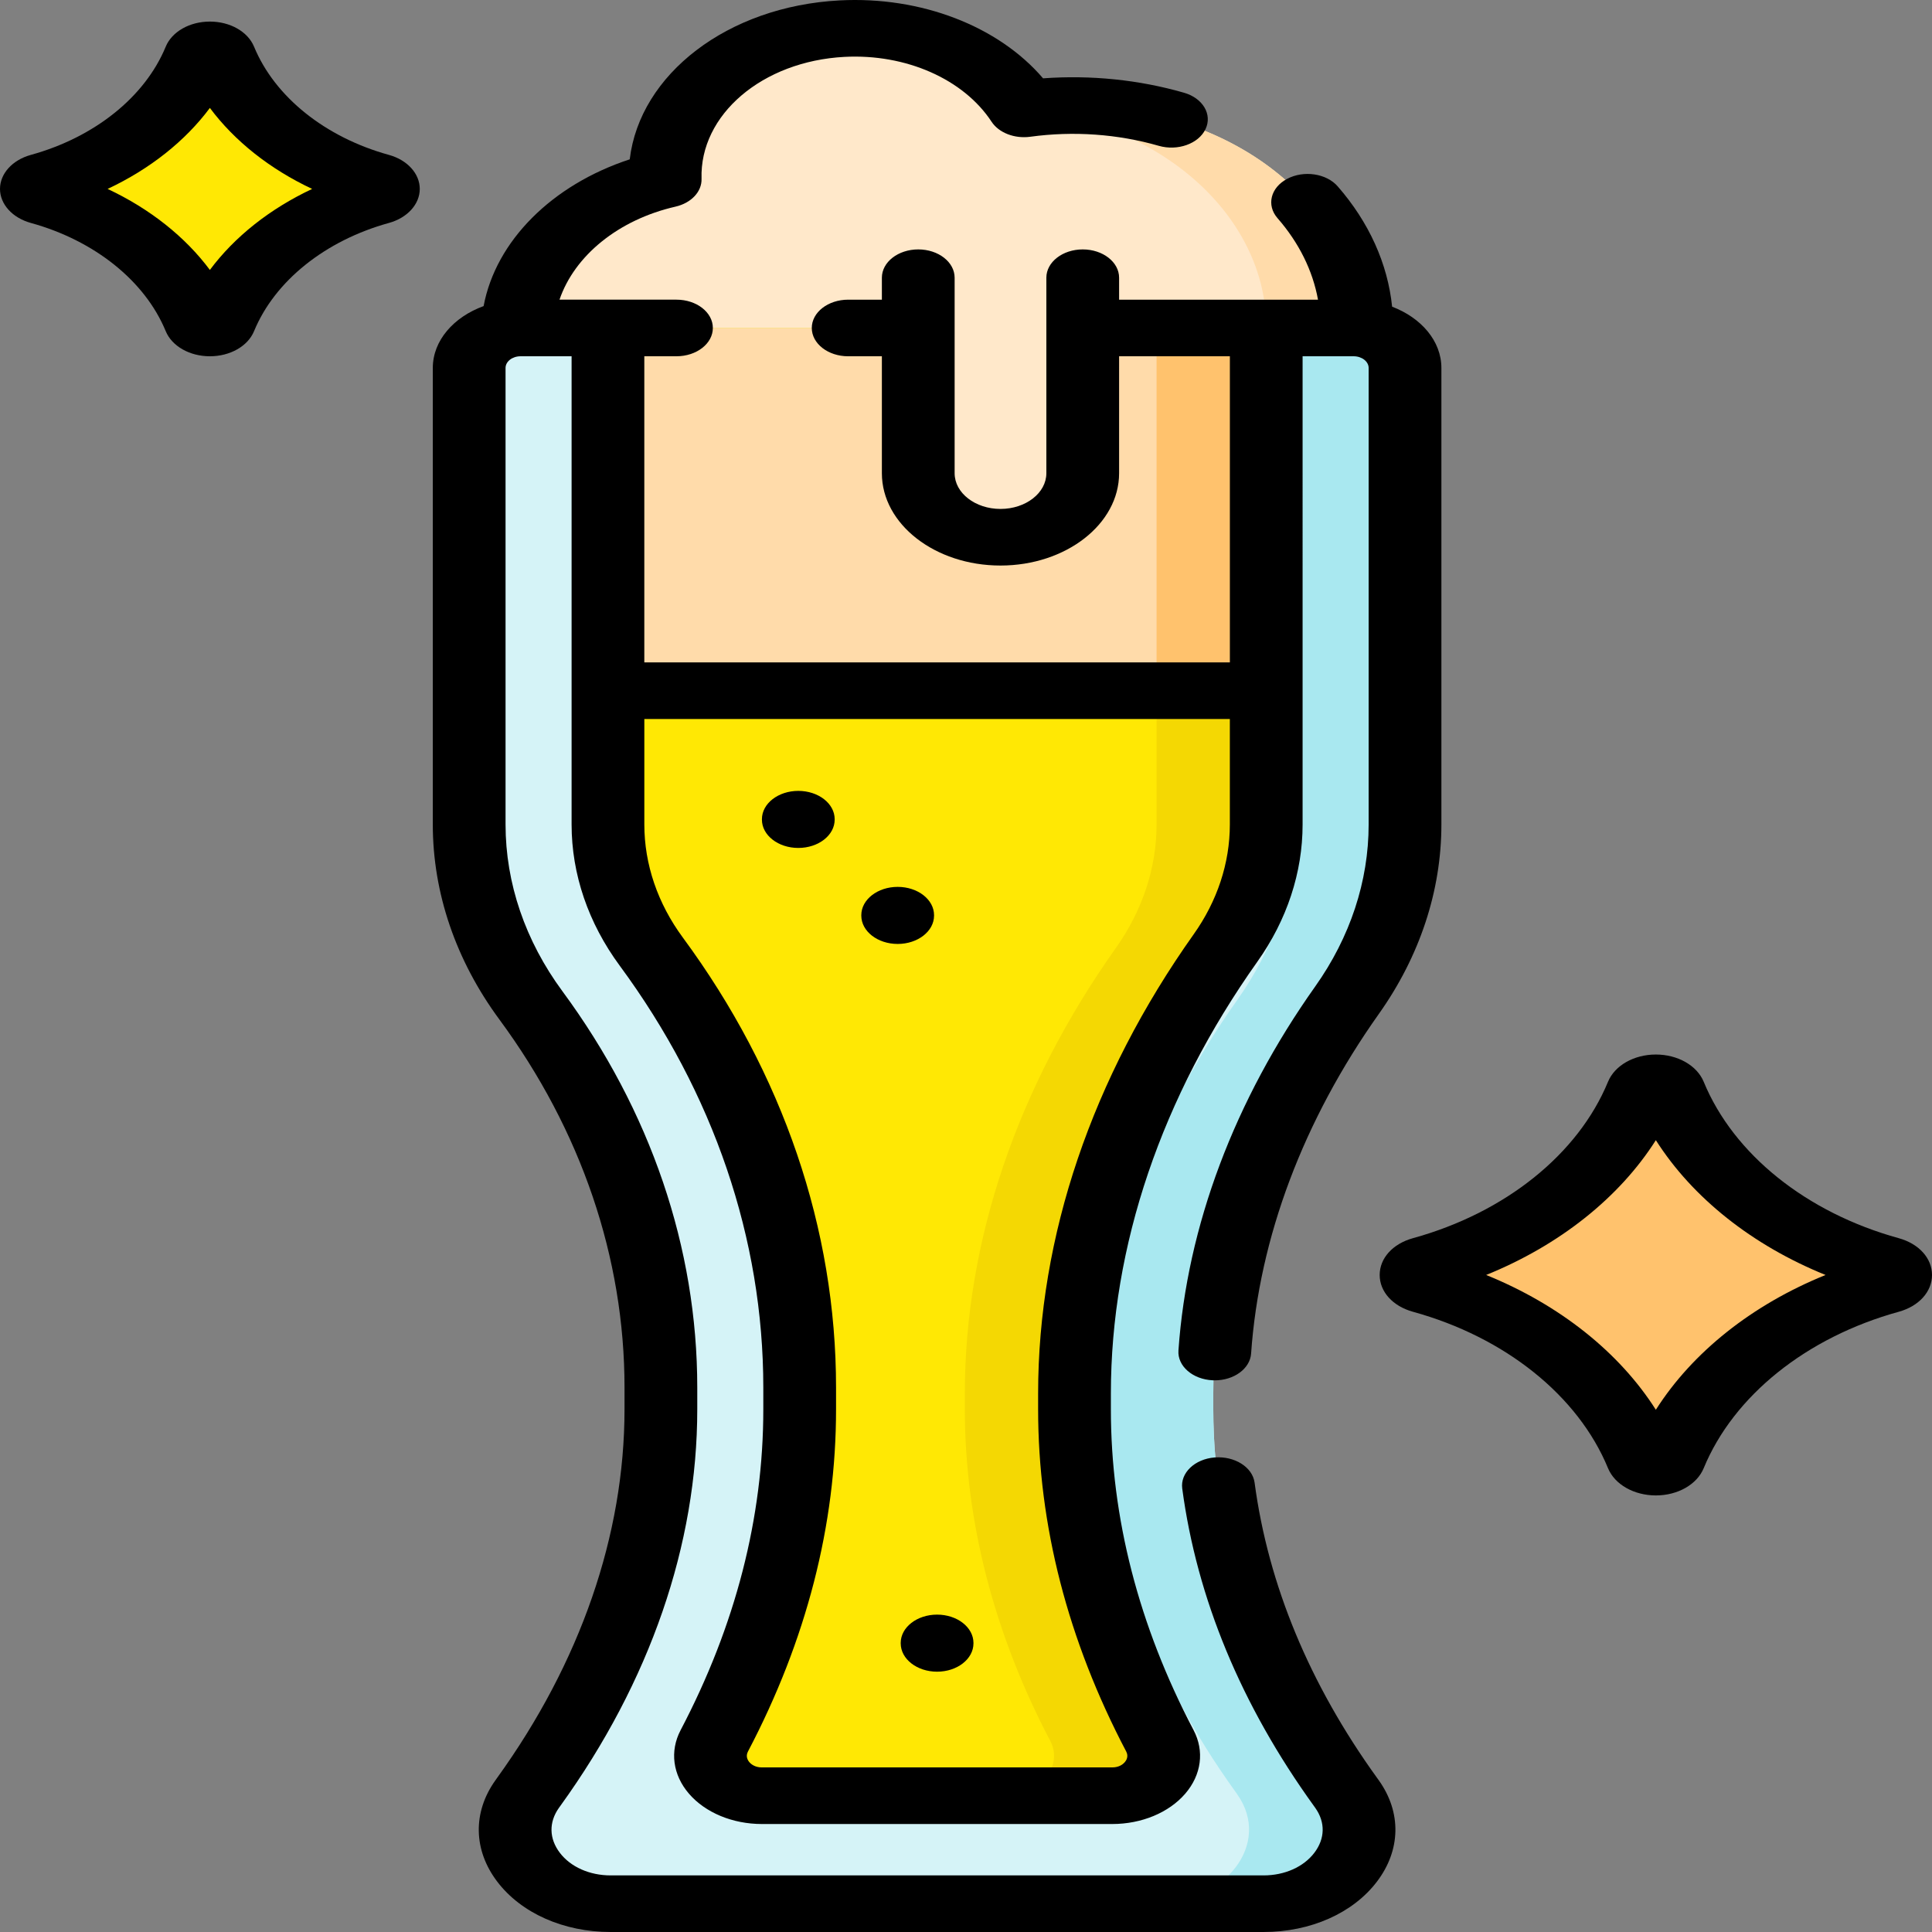 <?xml version="1.0" encoding="UTF-8" standalone="no"?>
<!-- icon666.com - MILLIONS vector ICONS FREE -->

<svg
   viewBox="-56 0 336 336"
   version="1.1"
   id="svg17"
   sodipodi:docname="beer.svg"
   width="336"
   height="336"
   inkscape:version="1.3.1 (9b9bdc1480, 2023-11-25, custom)"
   xmlns:inkscape="http://www.inkscape.org/namespaces/inkscape"
   xmlns:sodipodi="http://sodipodi.sourceforge.net/DTD/sodipodi-0.dtd"
   xmlns="http://www.w3.org/2000/svg"
   xmlns:svg="http://www.w3.org/2000/svg">
  <rect x="-56" y="0" width="336" height="336" fill="#808080" stroke="none"/>
  <defs
     id="defs17" />
  <sodipodi:namedview
     id="namedview17"
     pagecolor="#ffffff"
     bordercolor="#000000"
     borderopacity="0.25"
     inkscape:showpageshadow="2"
     inkscape:pageopacity="0.0"
     inkscape:pagecheckerboard="0"
     inkscape:deskcolor="#d1d1d1"
     showgrid="false"
     inkscape:zoom="1.5781275"
     inkscape:cx="199.28681"
     inkscape:cy="197.06899"
     inkscape:window-width="1920"
     inkscape:window-height="1011"
     inkscape:window-x="0"
     inkscape:window-y="32"
     inkscape:window-maximized="1"
     inkscape:current-layer="svg17" />
  <path
     d="M 149.376,21.248 C 140.405,18.374 130.979,17.718 122.083,18.936 116.255,10.056 104.032,4.262 90.438,4.98 72.736,5.916 59.251,17.549 59.686,31.217 c -14.849,3.402 -25.695,14.081 -25.695,26.737 0,15.394 16.038,27.873 35.823,27.873 8.125,0 15.617,-2.11 21.626,-5.658 5.12,5.196 12.009,9.449 20.351,12.12 25.214,8.078 54.069,-1.282 64.447,-20.9 10.378,-19.618 -1.647,-42.067 -26.861,-50.142 z m 0,0"
     fill="#ffe8ca"
     id="path1"
     style="stroke-width:0.744" />
  <path
     d="m 176.234,71.392 c -8.899,16.827 -31.401,26.106 -53.542,23.305 16.371,-2.069 31.013,-10.5 37.787,-23.305 10.382,-19.621 -1.644,-42.072 -26.855,-50.144 -3.578,-1.141 -7.222,-1.935 -10.872,-2.402 8.695,-1.095 17.88,-0.4 26.627,2.402 25.211,8.072 37.236,30.523 26.855,50.144 z m 0,0"
     fill="#ffdbaa"
     id="path2"
     style="stroke-width:0.744" />
  <path
     d="M 188.349,143.395 V 63.992 c 0,-3.84 -4.003,-6.955 -8.938,-6.955 H 34.531 c -4.935,0 -8.938,3.115 -8.938,6.955 V 143.395 c 0,11.448 3.907,22.187 10.737,31.451 14.905,20.216 22.608,43.156 22.608,66.461 v 3.779 c 0,23.369 -8.283,46.166 -22.984,66.543 -0.099,0.138 -0.201,0.277 -0.3,0.418 -6.059,8.552 1.993,19.031 14.546,19.031 h 113.541 c 12.553,0 20.608,-10.48 14.546,-19.031 -0.099,-0.141 -0.198,-0.279 -0.3,-0.418 -14.701,-20.377 -22.98,-43.174 -22.98,-66.543 v -2.74 c 0,-23.984 8.362,-47.404 23.26,-68.404 6.425,-9.057 10.082,-19.47 10.082,-30.546 z m 0,0"
     fill="#d5f3f7"
     id="path3"
     style="stroke-width:0.744" />
  <path
     d="m 155.007,242.346 v 2.738 c 0,23.369 8.283,46.166 22.984,66.543 0.102,0.138 0.194,0.282 0.297,0.42 6.062,8.552 -1.99,19.031 -14.543,19.031 h -19.119 c 12.549,0 20.605,-10.48 14.539,-19.031 -0.092,-0.138 -0.194,-0.282 -0.293,-0.42 -14.704,-20.377 -22.984,-43.174 -22.984,-66.543 v -2.738 c 0,-23.986 8.365,-47.406 23.26,-68.401 6.428,-9.062 10.078,-19.47 10.078,-30.549 V 63.989 c 0,-3.838 -3.996,-6.95 -8.932,-6.95 h 19.112 c 4.942,0 8.942,3.112 8.942,6.95 V 143.395 c 0,11.079 -3.654,21.487 -10.078,30.549 -14.905,20.995 -23.264,44.415 -23.264,68.401 z m 0,0"
     fill="#a9e8f0"
     id="path4"
     style="stroke-width:0.744" />
  <path
     d="m 76.515,312.298 c -6.332,0 -10.688,-4.991 -8.293,-9.549 9.765,-18.58 14.852,-38.201 14.852,-57.663 v -3.779 c 0,-26.694 -8.925,-52.905 -25.807,-75.805 -4.932,-6.688 -7.538,-14.332 -7.538,-22.107 V 57.037 H 164.212 V 143.395 c 0,7.519 -2.448,14.945 -7.077,21.472 -17.185,24.22 -26.265,51.011 -26.265,77.479 v 2.74 c 0,19.462 5.087,39.083 14.849,57.663 2.395,4.56 -1.96,9.549 -8.289,9.549 z m 0,0"
     fill="#ffe804"
     id="path5"
     style="stroke-width:0.744" />
  <path
     d="M 164.209,57.034 V 143.395 c 0,7.519 -2.448,14.948 -7.07,21.472 -17.192,24.217 -26.272,51.011 -26.272,77.476 v 2.74 c 0,19.462 5.087,39.083 14.856,57.668 2.395,4.555 -1.967,9.549 -8.296,9.549 h -19.066 c 6.329,0 10.681,-4.994 8.286,-9.549 -9.762,-18.585 -14.849,-38.206 -14.849,-57.668 v -2.74 c 0,-26.465 9.083,-53.259 26.265,-77.476 4.629,-6.527 7.08,-13.953 7.08,-21.472 V 57.034 Z m 0,0"
     fill="#f4d803"
     id="path6"
     style="stroke-width:0.744" />
  <path
     d="M 49.732,57.034 H 164.209 V 120.122 H 49.732 Z m 0,0"
     fill="#ffdbaa"
     id="path7"
     style="stroke-width:0.744" />
  <path
     d="m 145.143,57.034 h 19.066 V 120.122 H 145.143 Z m 0,0"
     fill="#ffc26d"
     id="path8"
     style="stroke-width:0.744" />
  <path
     d="m 117.998,93.431 c -7.901,0 -14.305,-4.981 -14.305,-11.128 v -34.007 h 28.608 v 34.007 c 0,6.147 -6.405,11.128 -14.302,11.128 z m 0,0"
     fill="#ffe8ca"
     id="path9"
     style="stroke-width:0.744" />
  <path
     d="m 229.677,253.835 c -5.825,-14.135 -19.903,-25.394 -37.826,-30.339 -2.105,-0.582 -2.105,-2.943 0,-3.522 17.923,-4.945 32.001,-16.206 37.826,-30.339 0.725,-1.756 3.868,-1.756 4.589,0 5.828,14.135 19.906,25.394 37.829,30.339 2.105,0.579 2.105,2.94 0,3.522 -17.923,4.945 -32.001,16.204 -37.829,30.339 -0.722,1.756 -3.865,1.756 -4.589,0 z m 0,0"
     fill="#ffc26d"
     id="path10"
     style="stroke-width:0.744" />
  <path
     d="M -21.159,56.086 C -25.376,45.858 -35.563,37.708 -48.531,34.13 c -1.525,-0.42 -1.525,-2.128 0,-2.548 12.968,-3.579 23.155,-11.725 27.372,-21.954 0.524,-1.271 2.797,-1.271 3.321,0 4.217,10.228 14.404,18.375 27.372,21.954 1.525,0.42 1.525,2.128 0,2.548 -12.968,3.579 -23.155,11.728 -27.372,21.956 -0.524,1.269 -2.797,1.269 -3.321,0 z m 0,0"
     fill="#ffe804"
     id="path11"
     style="stroke-width:0.744" />
  <path
     d="m 183.503,309.219 c -11.765,-16.309 -18.938,-33.592 -21.313,-51.364 -0.362,-2.704 -3.473,-4.66 -6.948,-4.386 -3.473,0.279 -5.996,2.699 -5.637,5.404 2.557,19.118 10.253,37.678 22.872,55.169 l 0.273,0.382 c 1.763,2.492 1.703,5.335 -0.168,7.798 -1.868,2.463 -5.173,3.935 -8.84,3.935 H 50.2 c -3.664,0 -6.972,-1.471 -8.84,-3.935 -1.871,-2.464 -1.931,-5.306 -0.161,-7.803 l 0.273,-0.379 C 57.037,292.464 65.264,268.621 65.264,245.086 v -3.779 c 0,-24.279 -8.108,-48.106 -23.445,-68.909 -6.477,-8.785 -9.897,-18.813 -9.897,-29.003 V 63.992 c 0,-1.12 1.17,-2.033 2.613,-2.033 h 8.873 v 81.434 c 0,8.634 2.896,17.127 8.375,24.558 16.335,22.156 24.967,47.522 24.967,73.357 v 3.779 c 0,18.867 -4.837,37.64 -14.378,55.799 -1.921,3.65 -1.374,7.788 1.456,11.069 2.847,3.297 7.588,5.265 12.688,5.265 h 60.915 c 5.1,0 9.841,-1.969 12.688,-5.265 2.83,-3.279 3.377,-7.419 1.456,-11.069 -9.541,-18.16 -14.378,-36.932 -14.378,-55.799 v -2.74 c 0,-25.637 8.81,-51.608 25.478,-75.1 5.146,-7.255 7.864,-15.501 7.864,-23.853 V 61.959 h 8.873 c 1.44,0 2.613,0.913 2.613,2.033 V 143.395 c 0,9.857 -3.216,19.598 -9.294,28.168 -14.055,19.811 -22.279,41.7 -23.784,63.308 -0.188,2.712 2.487,5.032 5.973,5.181 0.119,0.005 0.234,0.008 0.349,0.008 3.337,0 6.128,-2.033 6.313,-4.655 1.404,-20.136 9.087,-40.565 22.226,-59.083 7.11,-10.023 10.869,-21.41 10.869,-32.925 V 63.992 c 0,-4.678 -3.502,-8.724 -8.569,-10.656 -0.771,-7.48 -4.013,-14.676 -9.466,-20.928 -1.96,-2.248 -5.894,-2.835 -8.784,-1.307 -2.893,1.525 -3.644,4.586 -1.684,6.837 3.73,4.273 6.125,9.118 7.044,14.179 h -34.591 v -3.82 c 0,-2.72 -2.83,-4.922 -6.326,-4.922 -3.492,0 -6.326,2.202 -6.326,4.922 v 34.007 c 0,3.422 -3.578,6.206 -7.976,6.206 -4.398,0 -7.976,-2.784 -7.976,-6.206 v -34.007 c 0,-2.72 -2.833,-4.922 -6.326,-4.922 -3.496,0 -6.326,2.202 -6.326,4.922 v 3.82 h -5.864 c -3.496,0 -6.326,2.202 -6.326,4.922 0,2.72 2.83,4.922 6.326,4.922 h 5.864 v 20.344 c 0,8.849 9.255,16.05 20.628,16.05 11.373,0 20.628,-7.201 20.628,-16.05 V 61.959 h 19.264 V 115.2 H 56.055 V 61.959 h 5.594 c 3.492,0 6.326,-2.202 6.326,-4.922 0,-2.72 -2.833,-4.922 -6.326,-4.922 H 41.305 C 43.911,44.478 51.531,38.216 61.471,35.939 64.219,35.311 66.081,33.325 66.008,31.097 65.656,19.961 76.574,10.646 90.866,9.892 c 10.671,-0.564 20.717,3.863 25.58,11.279 1.265,1.925 3.993,2.984 6.731,2.612 7.492,-1.028 15.221,-0.479 22.351,1.577 3.275,0.943 6.915,-0.354 8.128,-2.902 1.216,-2.551 -0.455,-5.383 -3.73,-6.327 -7.835,-2.261 -16.23,-3.112 -24.522,-2.507 C 117.649,4.56 104.203,-0.68 90.01,0.071 70.512,1.099 55.271,12.937 53.518,27.711 40.01,32.138 30.231,41.897 28.106,53.235 22.897,55.127 19.27,59.231 19.27,63.992 V 143.395 c 0,11.905 4.003,23.628 11.574,33.899 14.243,19.316 21.768,41.452 21.768,64.013 v 3.779 c 0,21.851 -7.667,44.028 -22.17,64.131 l -0.323,0.454 c -3.924,5.535 -3.795,12.1 0.349,17.557 C 34.636,332.721 42.013,336 50.204,336 h 113.538 c 8.191,0 15.567,-3.279 19.735,-8.772 4.145,-5.458 4.273,-12.023 0.353,-17.555 z M 157.886,125.043 v 18.352 c 0,6.691 -2.174,13.294 -6.29,19.093 -17.699,24.945 -27.053,52.562 -27.053,79.858 v 2.74 c 0,20.149 5.153,40.177 15.32,59.527 0.445,0.846 0.033,1.525 -0.25,1.856 -0.293,0.338 -0.965,0.907 -2.184,0.907 h -60.915 c -1.219,0 -1.891,-0.569 -2.184,-0.907 -0.283,-0.331 -0.695,-1.01 -0.25,-1.856 10.164,-19.349 15.32,-39.375 15.32,-59.527 v -3.779 c 0,-27.55 -9.215,-54.61 -26.644,-78.253 -4.382,-5.945 -6.698,-12.743 -6.698,-19.659 v -18.352 z m 0,0"
     id="path12"
     style="stroke-width:0.744" />
  <path
     d="m 82.834,147.469 c 3.496,0 6.326,-2.202 6.326,-4.922 v -0.08 c 0,-2.717 -2.83,-4.922 -6.326,-4.922 -3.492,0 -6.326,2.205 -6.326,4.922 v 0.08 c 0,2.72 2.833,4.922 6.326,4.922 z m 0,0"
     id="path13"
     style="stroke-width:0.744" />
  <path
     d="m 100.118,164.165 c 3.492,0 6.326,-2.205 6.326,-4.922 v -0.082 c 0,-2.717 -2.833,-4.922 -6.326,-4.922 -3.492,0 -6.326,2.205 -6.326,4.922 v 0.082 c 0,2.717 2.833,4.922 6.326,4.922 z m 0,0"
     id="path14"
     style="stroke-width:0.744" />
  <path
     d="m 100.645,285.725 v 0.082 c 0,2.717 2.833,4.922 6.326,4.922 3.492,0 6.326,-2.205 6.326,-4.922 v -0.082 c 0,-2.717 -2.833,-4.922 -6.326,-4.922 -3.492,0 -6.326,2.205 -6.326,4.922 z m 0,0"
     id="path15"
     style="stroke-width:0.744" />
  <path
     d="m 274.208,215.334 c -16.042,-4.425 -28.72,-14.594 -33.915,-27.204 -1.17,-2.83 -4.514,-4.735 -8.322,-4.735 -3.805,0 -7.149,1.905 -8.316,4.735 -5.199,12.61 -17.877,22.779 -33.919,27.204 -3.519,0.972 -5.792,3.484 -5.792,6.401 0,2.917 2.273,5.429 5.792,6.401 16.042,4.425 28.72,14.594 33.919,27.204 1.166,2.83 4.51,4.732 8.316,4.735 h 0.003 c 3.805,0 7.149,-1.902 8.319,-4.735 5.196,-12.61 17.874,-22.779 33.915,-27.204 3.519,-0.972 5.792,-3.484 5.792,-6.401 0,-2.917 -2.273,-5.429 -5.792,-6.401 z m -42.234,29.841 c -6.369,-10.013 -16.77,-18.278 -29.514,-23.44 12.744,-5.163 23.145,-13.428 29.514,-23.443 6.369,10.016 16.767,18.28 29.514,23.443 -12.747,5.163 -23.145,13.428 -29.514,23.44 z m 0,0"
     id="path16"
     style="stroke-width:0.744" />
  <path
     d="M 11.649,26.942 C 0.553,23.881 -8.217,16.847 -11.815,8.123 -12.893,5.508 -15.98,3.752 -19.498,3.752 c -3.519,0 -6.609,1.759 -7.683,4.371 C -30.779,16.847 -39.55,23.881 -50.646,26.942 -53.849,27.826 -56,30.202 -56,32.856 c 0,2.653 2.151,5.03 5.354,5.914 11.096,3.061 19.867,10.098 23.465,18.819 1.077,2.615 4.164,4.371 7.683,4.371 3.519,0 6.606,-1.756 7.683,-4.371 3.598,-8.721 12.368,-15.758 23.465,-18.819 3.202,-0.884 5.354,-3.261 5.354,-5.914 0,-2.653 -2.151,-5.03 -5.354,-5.914 z m -31.148,20.003 c -4.3,-5.773 -10.444,-10.641 -17.785,-14.089 7.344,-3.448 13.485,-8.316 17.785,-14.086 4.3,5.77 10.444,10.638 17.788,14.086 -7.344,3.448 -13.488,8.316 -17.788,14.089 z m 0,0"
     id="path17"
     style="stroke-width:0.744" />
</svg>
